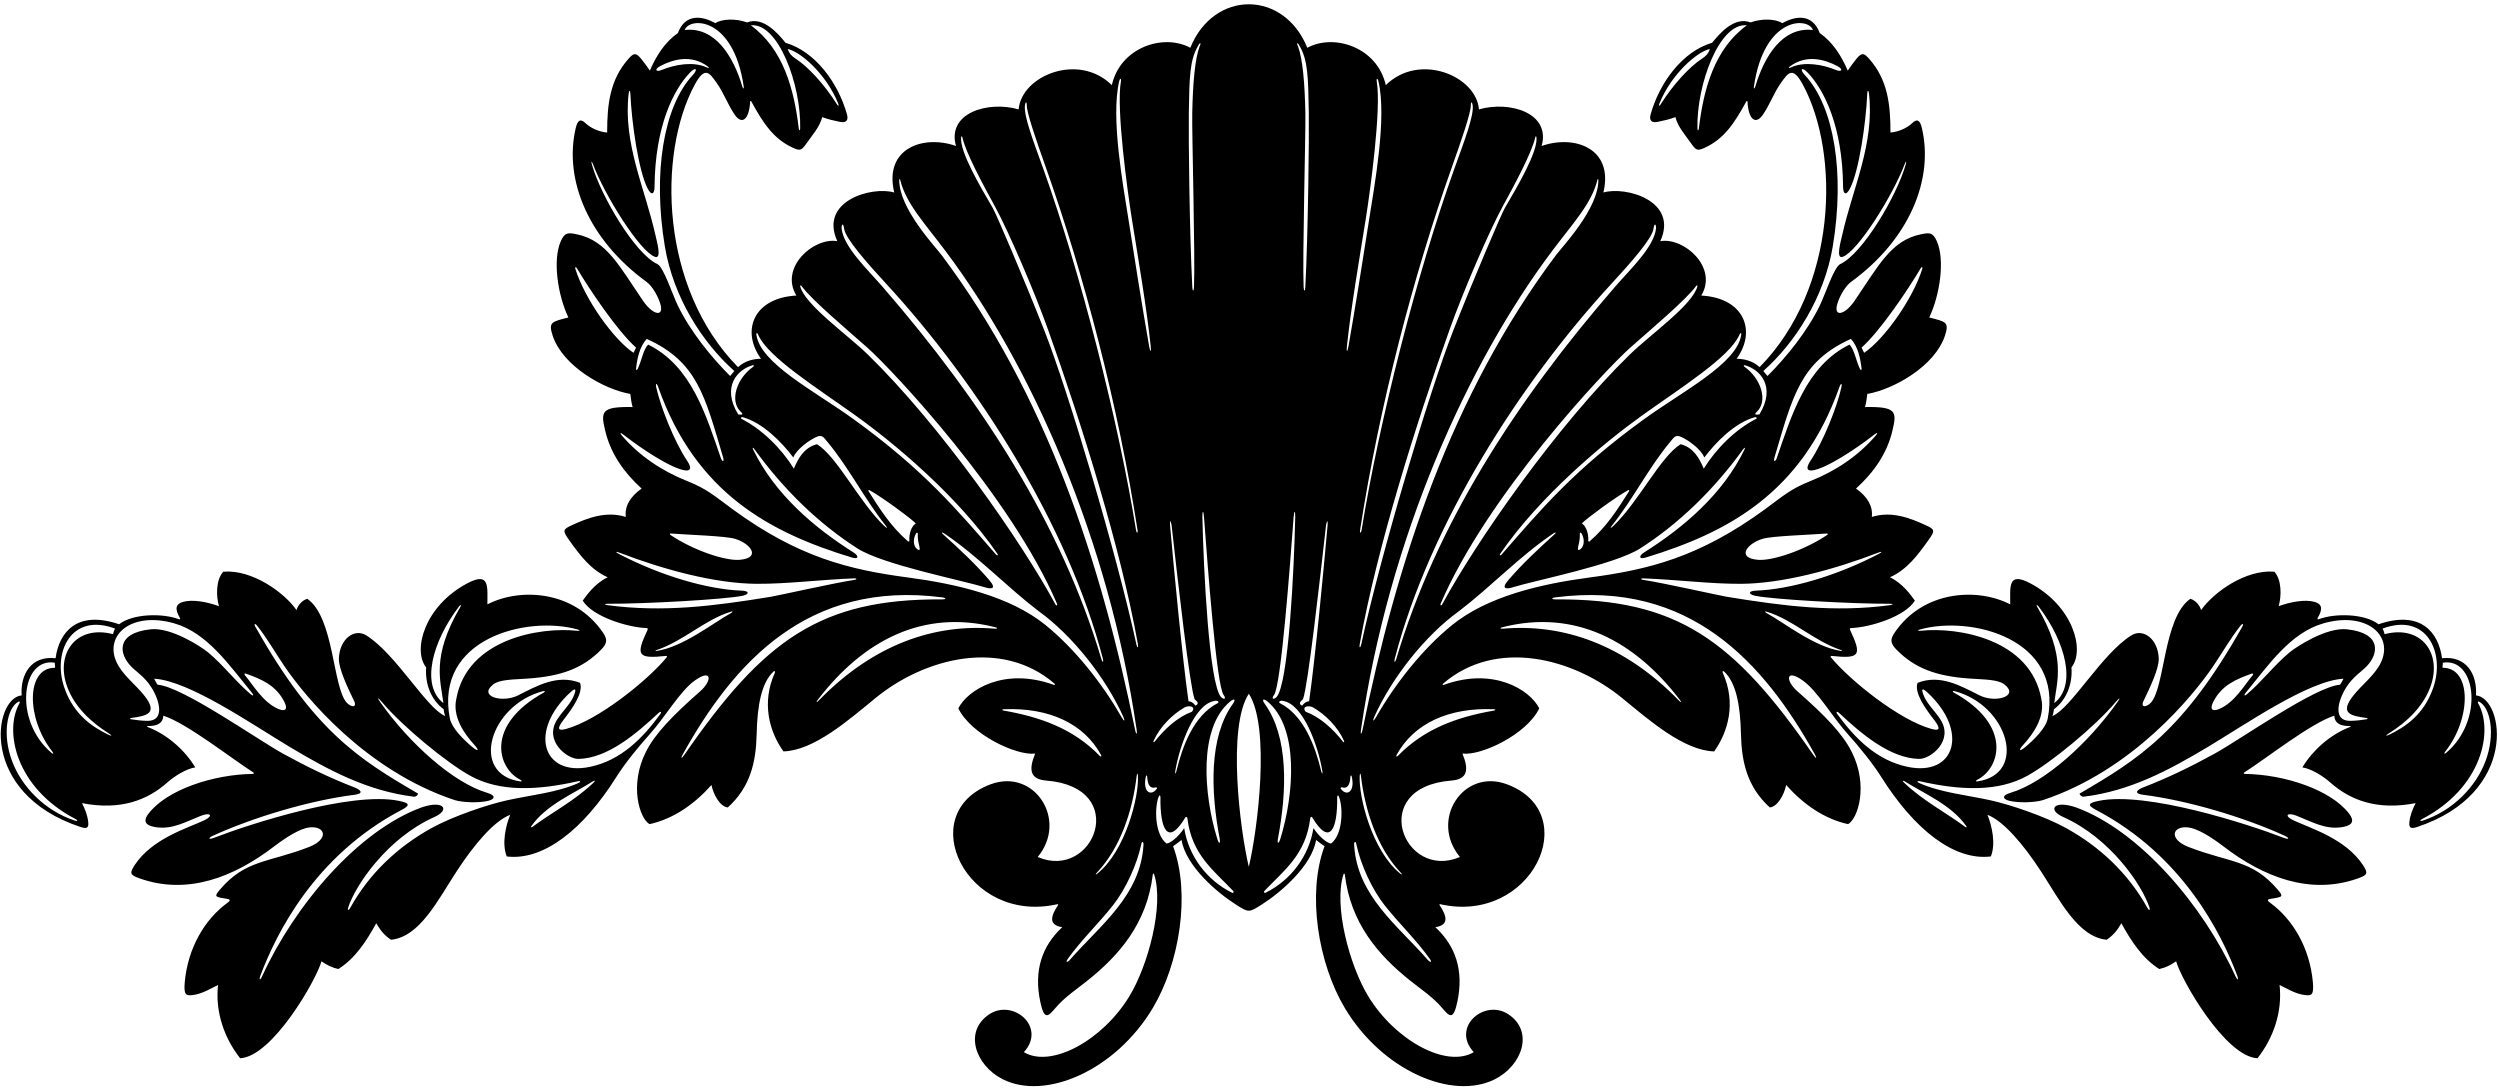 <?xml version="1.0" encoding="UTF-8"?>
<svg xmlns="http://www.w3.org/2000/svg" xmlns:xlink="http://www.w3.org/1999/xlink" width="525pt" height="229pt" viewBox="0 0 525 229" version="1.1">
<g id="surface1">
<path style=" stroke:none;fill-rule:nonzero;fill:rgb(0%,0%,0%);fill-opacity:1;" d="M 519.953 146.035 C 520.254 141.625 517.953 137.641 512.828 138.23 C 512.09 132.777 508.363 128.066 499.488 131.094 C 496.602 128.836 490.281 128.734 486.895 130.055 C 486.723 130.125 486.609 129.949 486.699 129.797 C 487.934 127.73 487.504 126.82 486.078 126.402 C 484.062 125.812 480.93 126.414 478.52 127.297 C 479.125 125.203 479.188 121.789 477.613 120.055 C 471.547 119.551 464.793 124.43 462.23 128.125 C 461.977 127.152 461.062 126.051 459.969 125.75 C 454.281 129.699 454.664 144.465 451.629 147.629 C 450.594 148.582 449.691 148.543 450.016 147.469 C 451.586 144.227 453.395 140.363 453.336 138.309 C 453.211 134.172 450.066 131.883 447.598 133.422 C 441.332 137.324 434.949 148.746 431.012 150.371 C 431.195 149.852 431.301 149.418 431.328 148.938 C 433.934 147.016 435.27 143.695 435.008 140.152 C 437.906 136.547 435.336 127.211 426.32 122.473 C 421.602 119.992 422.156 123.242 422.148 126.918 C 415.32 123.383 403.941 123.938 397.875 132.848 C 396.891 134.293 396.945 135.109 398.355 136.523 C 402.121 140.301 406.535 142.02 413.691 142.5 C 416.914 142.719 419.586 142.695 420.914 143.727 C 424.141 146.23 419.039 147.703 415.68 146.016 C 411.754 144.043 407.445 141.535 402.695 143.395 C 401.898 145.445 404.395 148.887 406.102 151.094 C 407.82 153.312 407.086 153.469 405.609 153.07 C 398.973 151.281 388.555 142.98 384.441 137.977 C 384.367 137.887 384.504 137.73 384.641 137.746 C 390.625 138.375 391.027 137.652 388.539 132.324 C 388.426 132.086 388.441 131.863 388.742 131.895 C 392.75 131.742 400.074 129.484 402.129 126.129 C 401.262 124.957 399.598 122.535 396.887 121.227 C 400.41 119.66 402.66 116.68 404.992 113.402 C 406.379 111.453 406.324 111.191 404.555 110.363 C 401.078 108.742 397.199 107.273 393.078 108.555 C 393.348 106.375 392.242 104.355 389.762 102.598 C 393.535 99.168 396.281 95.234 397.426 90.379 C 398.363 86.406 398.254 85.359 391.648 85.48 C 391.902 84.637 392 83.77 392.137 82.727 C 397.645 81.777 406.324 76.914 408.445 70.48 C 409.406 67.566 408.551 67.566 405.145 66.664 C 407.414 61.871 408.461 54.547 406.734 50.652 C 405.895 48.766 405.195 48.82 403.309 49.219 C 397.105 50.516 394.453 55.863 389.449 63.188 C 387.293 66.344 384.719 66.734 386.008 63.289 C 386.562 61.801 387.559 60.102 388.668 59.238 C 400.938 50.332 406.145 37.703 403.594 26.887 C 403.191 25.18 402.586 24.875 401.543 25.871 C 400.523 26.848 398.734 27.695 397 27.832 C 397 21.863 396.402 16.738 392.527 12.355 C 391.398 11.082 390.965 11.039 389.91 12.285 C 389.258 13.059 388.641 13.941 388.027 14.824 C 386.711 11.777 384.938 8.902 382.145 6.941 C 380.555 2.688 376.914 3.391 374.266 4.867 C 372.941 3.953 369.973 3.84 367.617 4.711 C 364.156 3.359 361.004 7.195 359.539 8.984 C 353.336 10.793 348.488 17.363 346.633 24.02 C 346.293 25.234 346.773 25.867 348.086 25.598 C 349.426 25.324 350.629 25.062 351.832 24.59 C 352.367 26.668 353.836 28.258 355.027 29.961 C 356.191 31.633 356.43 31.75 358.043 31.008 C 362.012 29.172 364.176 25.98 366.746 21.273 C 366.812 21.148 366.961 21.203 366.969 21.352 C 367.191 25.254 368.727 26.172 370.148 24.172 C 371.645 22.062 372.477 19.527 374.051 17.336 C 375.527 15.281 376.473 13.809 378.633 17.836 C 386.434 32.371 385.875 60.461 369.516 77.105 C 368.004 75.691 366.105 75.352 364.688 75.34 C 368.914 69.488 366.289 62.562 357.262 62.066 C 360.828 56.219 353.711 49.801 348.664 50.641 C 352.547 42.148 341.336 39.051 336.711 40.426 C 338.949 31.086 330.543 28.25 323.742 30.66 C 325.699 23.703 317.043 21.129 310.582 22.969 C 310.004 15.91 298.027 10.957 291.016 17.879 C 289.23 9.91 280.129 6.984 274.535 10.035 C 269.609 -2.148 254.891 -2.148 249.965 10.035 C 244.371 6.984 235.27 9.91 233.484 17.879 C 226.473 10.957 214.496 15.91 213.918 22.969 C 207.457 21.129 198.801 23.703 200.758 30.66 C 193.957 28.25 185.551 31.086 187.789 40.426 C 183.164 39.051 171.953 42.148 175.836 50.641 C 170.789 49.801 163.672 56.219 167.238 62.066 C 158.211 62.562 155.586 69.488 159.812 75.34 C 158.395 75.352 156.496 75.691 154.984 77.105 C 138.625 60.461 138.066 32.371 145.867 17.836 C 148.027 13.809 148.973 15.281 150.449 17.336 C 152.023 19.527 152.855 22.062 154.352 24.172 C 155.773 26.172 157.309 25.254 157.531 21.352 C 157.539 21.203 157.688 21.148 157.758 21.273 C 160.324 25.98 162.488 29.172 166.457 31.008 C 168.07 31.75 168.309 31.633 169.473 29.961 C 170.664 28.258 172.133 26.668 172.668 24.59 C 173.871 25.062 175.074 25.324 176.414 25.598 C 177.727 25.867 178.207 25.234 177.867 24.02 C 176.012 17.363 171.164 10.793 164.961 8.984 C 163.496 7.195 160.344 3.359 156.883 4.711 C 154.527 3.84 151.559 3.953 150.234 4.867 C 147.586 3.391 143.945 2.688 142.355 6.941 C 139.562 8.902 137.789 11.777 136.473 14.824 C 135.859 13.941 135.242 13.059 134.59 12.285 C 133.535 11.039 133.102 11.082 131.973 12.355 C 128.098 16.738 127.5 21.863 127.5 27.832 C 125.766 27.695 123.977 26.848 122.957 25.871 C 121.914 24.875 121.309 25.18 120.906 26.887 C 118.355 37.703 123.562 50.332 135.832 59.238 C 136.941 60.102 137.938 61.801 138.496 63.289 C 139.781 66.734 137.207 66.344 135.051 63.188 C 130.047 55.863 127.395 50.516 121.191 49.219 C 119.305 48.82 118.605 48.766 117.766 50.652 C 116.039 54.547 117.086 61.871 119.355 66.664 C 115.949 67.566 115.094 67.566 116.055 70.48 C 118.176 76.914 126.855 81.777 132.363 82.727 C 132.5 83.77 132.598 84.637 132.852 85.48 C 126.246 85.359 126.137 86.406 127.074 90.379 C 128.219 95.234 130.965 99.168 134.738 102.598 C 132.258 104.355 131.152 106.375 131.422 108.555 C 127.301 107.273 123.422 108.742 119.945 110.363 C 118.176 111.191 118.121 111.453 119.508 113.402 C 121.84 116.68 124.09 119.66 127.613 121.227 C 124.902 122.535 123.238 124.957 122.371 126.129 C 124.426 129.484 131.75 131.742 135.758 131.895 C 136.059 131.863 136.074 132.086 135.961 132.324 C 133.473 137.652 133.875 138.375 139.859 137.746 C 139.996 137.73 140.133 137.887 140.059 137.977 C 135.945 142.98 125.527 151.281 118.891 153.07 C 117.414 153.469 116.68 153.312 118.398 151.094 C 120.105 148.887 122.602 145.445 121.805 143.395 C 117.055 141.535 112.746 144.043 108.82 146.016 C 105.461 147.703 100.359 146.23 103.586 143.727 C 104.914 142.695 107.586 142.719 110.809 142.5 C 117.965 142.02 122.379 140.301 126.145 136.523 C 127.555 135.109 127.609 134.293 126.625 132.848 C 120.559 123.938 109.18 123.383 102.352 126.918 C 102.344 123.242 102.898 119.992 98.18 122.473 C 89.164 127.211 86.594 136.547 89.492 140.152 C 89.23 143.695 90.57 147.016 93.168 148.938 C 93.199 149.418 93.305 149.852 93.488 150.371 C 89.551 148.746 83.168 137.324 76.906 133.422 C 74.434 131.883 71.293 134.172 71.164 138.309 C 71.102 140.363 72.914 144.227 74.484 147.469 C 74.809 148.543 73.906 148.582 72.871 147.629 C 69.836 144.465 70.219 129.699 64.531 125.75 C 63.438 126.051 62.523 127.152 62.27 128.125 C 59.707 124.43 52.953 119.551 46.887 120.055 C 45.312 121.789 45.375 125.203 45.98 127.297 C 43.57 126.414 40.438 125.812 38.422 126.402 C 36.996 126.82 36.566 127.73 37.801 129.797 C 37.891 129.949 37.777 130.125 37.605 130.055 C 34.219 128.734 27.898 128.836 25.012 131.094 C 16.137 128.066 12.41 132.777 11.672 138.23 C 6.547 137.641 4.25 141.625 4.543 146.035 C -1.355 146.543 -4.59 166.531 16.898 173.664 C 18.152 174.082 18.652 173.914 18.535 172.699 C 18.395 171.234 17.859 169.918 17.215 168.656 C 25.301 170.242 30.98 168.031 35.172 164.293 C 36.719 162.914 39.242 161.402 41.004 161.152 C 38.895 157.641 35.242 154.285 30.984 152.66 C 30.793 152.586 30.848 152.465 31.07 152.469 C 32.707 152.469 34.211 152.105 34.293 150.293 C 39.219 151.863 48.457 159.191 53.195 162.211 C 53.359 162.316 53.324 162.512 53.145 162.516 C 44.707 162.633 35.059 165.855 31.223 170.824 C 29.785 172.68 30.793 173.469 32.996 173.746 C 36.367 174.172 39.238 172.465 42.258 171.293 C 44.227 170.531 44.879 171.332 42.902 172.258 C 39.348 173.926 31.977 176.078 28.293 181.648 C 27.145 183.391 27.289 183.75 29.41 184.492 C 39.438 188.023 49.199 184.156 57.562 177.75 C 60.301 175.652 63.129 173.957 64.977 173.758 C 68.359 173.395 69.148 176.215 64.902 177.867 C 56.363 181.18 51.562 180.512 46.219 186.781 C 44.957 188.262 45.023 188.359 47.555 188.734 C 48.203 188.832 48.574 189 47.82 189.543 C 42.918 193.09 39.449 199.168 38.801 206.219 C 38.547 208.977 39.074 209.129 40.449 208.965 C 42.477 208.723 44.176 207.613 45.793 206.852 C 45.152 212.547 47.137 218.047 50.43 222.234 C 57.234 221.895 66.469 205.688 67.512 201.875 C 68.633 202.656 69.773 203.23 71.055 203.496 C 74.637 201.234 76.977 197.578 79.012 193.883 C 79.934 195.492 80.781 196.445 82.102 197.352 C 88.16 196.754 91.953 189.012 95.965 182.871 C 99.57 177.352 103.766 172.391 107.141 171.109 C 106.195 173.43 105.34 177.172 106.422 179.855 C 114.059 180.789 122.414 174.328 129.449 163.141 C 131.27 160.246 134.195 156.672 136.375 154.258 C 139.785 150.48 142.793 145.109 145.953 142.879 C 149.531 140.352 149.594 142.934 147.023 145.188 C 141.113 150.383 137.535 154.125 135.633 157.906 C 132.117 164.883 134.285 171.844 136.398 173.07 C 141.41 171.977 145.824 168.883 149.406 164.848 C 149.859 167.066 151.328 169.449 152.836 169.562 C 157.539 165.324 158.766 160.07 158.895 154.227 C 159.035 147.938 159.953 143.312 162.465 141 C 162.664 140.816 162.844 141 162.727 141.254 C 159.84 147.656 161.605 153.699 164.523 157.797 C 170.922 157.602 178.113 151.293 183.836 146.605 C 194.176 138.145 210.344 133.988 221.453 143.57 C 221.66 143.746 221.531 143.906 221.27 143.812 C 210.844 140.043 203.227 144.867 201.25 148.75 C 203.879 154.23 213.461 158.742 217.387 158.25 C 215.953 161.73 216.348 163.656 219.738 163.922 C 237.484 165.328 229.742 185.055 217.914 179.969 C 224.348 172.227 217.246 161.262 208.031 164.703 C 191.75 170.781 202.84 194.242 222.074 189.879 C 222.172 189.855 222.25 189.977 222.195 190.059 C 220.754 192.242 220.027 194.25 223.078 194.711 C 218.867 198.602 217.047 203.758 218.461 210.375 C 219.277 214.223 220.043 213.574 221.621 211.703 C 223.598 209.367 226.078 207.758 228.355 205.938 C 234.996 200.641 240.871 193.926 242.094 183.609 C 242.117 183.414 242.305 183.414 242.371 183.617 C 244.48 190.184 241.094 202.746 237.18 209.195 C 231.52 218.52 220.719 224.367 215.012 220.953 C 219.84 215.699 212.75 209.676 207.738 213.004 C 202.324 216.594 204.82 223.738 210.586 226.645 C 219.527 231.152 234.238 224.828 242.094 211.676 C 247.668 202.348 250.086 187.684 246.344 177.707 C 246.961 177.312 247.539 176.832 248.113 176.398 C 249.078 181.93 255.613 187.469 259.559 189.973 C 262.242 191.676 262.273 191.668 264.973 189.953 C 268.922 187.441 275.422 181.918 276.387 176.398 C 276.961 176.832 277.539 177.312 278.156 177.707 C 274.414 187.684 276.832 202.348 282.406 211.676 C 290.262 224.828 304.973 231.152 313.914 226.645 C 319.68 223.738 322.176 216.594 316.762 213.004 C 311.75 209.676 304.66 215.699 309.488 220.953 C 303.781 224.367 292.98 218.52 287.32 209.195 C 283.406 202.746 280.02 190.184 282.129 183.617 C 282.195 183.414 282.383 183.414 282.406 183.609 C 283.629 193.926 289.504 200.641 296.145 205.938 C 298.422 207.758 300.902 209.367 302.879 211.703 C 304.457 213.574 305.223 214.223 306.043 210.375 C 307.453 203.758 305.633 198.602 301.422 194.711 C 304.473 194.25 303.746 192.242 302.305 190.059 C 302.25 189.977 302.328 189.855 302.426 189.879 C 321.66 194.242 332.75 170.781 316.469 164.703 C 307.254 161.262 300.152 172.227 306.586 179.969 C 294.758 185.055 287.016 165.328 304.762 163.922 C 308.152 163.656 308.547 161.73 307.113 158.25 C 311.039 158.742 320.621 154.23 323.25 148.75 C 321.273 144.867 313.656 140.043 303.23 143.812 C 302.969 143.906 302.84 143.746 303.047 143.57 C 314.156 133.988 330.324 138.145 340.664 146.605 C 346.387 151.293 353.578 157.602 359.977 157.797 C 362.895 153.699 364.66 147.656 361.773 141.254 C 361.656 141 361.84 140.816 362.035 141 C 364.547 143.312 365.465 147.938 365.605 154.227 C 365.734 160.07 366.961 165.324 371.664 169.562 C 373.172 169.449 374.641 167.066 375.094 164.848 C 378.676 168.883 383.09 171.977 388.102 173.07 C 390.215 171.844 392.383 164.883 388.867 157.906 C 386.965 154.125 383.391 150.383 377.477 145.188 C 374.906 142.934 374.969 140.352 378.547 142.879 C 381.707 145.109 384.715 150.48 388.125 154.258 C 390.305 156.672 393.23 160.246 395.051 163.141 C 402.086 174.328 410.441 180.789 418.078 179.855 C 419.16 177.172 418.305 173.43 417.363 171.109 C 420.734 172.391 424.93 177.352 428.535 182.871 C 432.547 189.012 436.34 196.754 442.398 197.352 C 443.719 196.445 444.566 195.492 445.488 193.883 C 447.523 197.578 449.863 201.234 453.445 203.496 C 454.727 203.23 455.867 202.656 456.988 201.875 C 458.031 205.688 467.266 221.895 474.07 222.234 C 477.367 218.047 479.348 212.547 478.707 206.852 C 480.324 207.613 482.023 208.723 484.051 208.965 C 485.426 209.129 485.949 208.977 485.699 206.219 C 485.051 199.168 481.582 193.09 476.68 189.543 C 475.926 189 476.297 188.832 476.941 188.734 C 479.477 188.359 479.547 188.262 478.281 186.781 C 472.938 180.512 468.137 181.18 459.598 177.867 C 455.352 176.215 456.141 173.395 459.523 173.758 C 461.371 173.957 464.199 175.652 466.938 177.75 C 475.301 184.156 485.062 188.023 495.09 184.492 C 497.211 183.75 497.355 183.391 496.207 181.648 C 492.523 176.078 485.152 173.926 481.598 172.258 C 479.621 171.332 480.273 170.531 482.242 171.293 C 485.262 172.465 488.133 174.172 491.504 173.746 C 493.707 173.469 494.715 172.68 493.277 170.824 C 489.441 165.855 479.789 162.633 471.355 162.516 C 471.18 162.512 471.141 162.316 471.305 162.211 C 476.043 159.191 485.281 151.863 490.207 150.293 C 490.289 152.105 491.789 152.469 493.43 152.469 C 493.652 152.465 493.711 152.586 493.516 152.66 C 489.258 154.285 485.605 157.641 483.496 161.152 C 485.258 161.402 487.781 162.914 489.328 164.293 C 493.52 168.031 499.199 170.242 507.285 168.656 C 506.641 169.918 506.105 171.234 505.965 172.699 C 505.848 173.914 506.348 174.082 507.602 173.664 C 529.09 166.531 525.855 146.543 519.953 146.035 Z M 348.727 21.93 C 348.461 22.359 348.277 22.25 348.465 21.773 C 351.012 15.422 356.566 10.754 359.07 10.297 C 358.73 11.336 358.121 11.863 357.449 12.297 C 354.91 13.934 351.434 17.617 348.727 21.93 Z M 356.762 26.973 C 356.703 27.473 356.473 27.484 356.461 26.973 C 356.25 17.73 361.113 4.684 366.84 5.32 C 360.016 10.262 357.734 18.754 356.762 26.973 Z M 176.035 21.773 C 176.223 22.25 176.039 22.359 175.773 21.93 C 173.066 17.617 169.59 13.934 167.051 12.297 C 166.379 11.863 165.77 11.336 165.43 10.297 C 167.934 10.754 173.488 15.422 176.035 21.773 Z M 168.039 26.973 C 168.027 27.484 167.797 27.473 167.738 26.973 C 166.766 18.754 164.484 10.262 157.664 5.32 C 163.387 4.684 168.25 17.73 168.039 26.973 Z M 114.047 145.137 C 114.449 145.031 114.539 145.25 114.188 145.445 C 101.84 152.289 104.426 161.316 109.27 163.75 C 109.664 163.949 109.625 164.148 109.223 164.09 C 98.59 162.543 102.805 148.086 114.047 145.137 Z M 121.316 132.191 C 121.879 132.348 121.789 132.527 121.199 132.465 C 113.359 131.613 98.082 134.184 95.824 146.77 C 95.004 150.449 97.367 153.984 99.684 156.496 C 100.559 157.449 100.594 158.059 99.121 156.824 C 97.461 155.426 94.898 152.957 94.477 150.914 C 91.18 134.145 110.551 129.191 121.316 132.191 Z M 93.113 147.656 C 88.34 143.945 90.703 134.805 96.402 127.355 C 96.75 126.898 96.953 126.988 96.66 127.48 C 90.484 138 92.582 143.117 93.113 147.656 Z M 51.598 141.449 C 54.98 142.652 57.883 143.883 59.676 147.309 C 60.531 148.941 59.938 149.512 58.441 148.875 C 55.195 147.488 53.184 143.863 51.395 141.746 C 51.254 141.578 51.402 141.379 51.598 141.449 Z M 11.52 139.172 C 11.449 139.477 11.641 139.945 11.547 140.23 C 5.418 140.188 5.477 150.875 11.004 157.844 C 11.332 158.258 11.176 158.414 10.777 158.074 C 2.801 151.277 4.492 137.984 11.52 139.172 Z M 15.766 172.344 C 9.332 170.242 4.535 165.16 2.539 159.832 C 0.422 154.18 1.484 148.578 3.926 147.32 C 4.086 147.234 4.219 147.457 4.117 147.629 C 0.785 153.422 3.223 165.445 15.895 172.016 C 16.383 172.27 16.301 172.52 15.766 172.344 Z M 14.117 144.23 C 15.664 148.453 19.102 151.648 22.77 153.961 C 23.688 154.539 23.531 154.668 22.574 154.195 C 19.613 152.723 15.496 150.227 13.5 144.375 C 10.961 136.945 14.984 128.547 24.172 132.008 C 23.93 132.395 23.809 132.875 23.734 133.176 C 16 131.148 11.559 137.254 14.117 144.23 Z M 30.973 151.379 C 29.781 151.367 28.648 151.227 27.512 151.047 C 27.211 151 27.246 150.816 27.555 150.773 C 30.855 150.332 33.223 149.809 30.359 146.141 C 28.477 143.727 25.625 141.707 24.402 138.891 C 21.957 133.258 27.711 128.379 36.555 130.895 C 43.547 132.879 48.164 139.734 52.922 145.508 C 53.32 145.996 53.176 146.234 52.719 145.852 C 49.562 143.219 46.973 139.73 43.738 137.035 C 42.176 135.73 35.895 131.695 31.648 132.152 C 24.18 132.953 25.035 137.391 27.5 139.914 C 28.43 140.934 30.43 142.148 31.816 144.383 C 33.68 147.387 34.52 151.406 30.973 151.379 Z M 106.488 168.062 C 102.496 168.941 95.148 171.379 90.539 173.941 C 83.578 177.812 77.59 183.344 73.512 190.715 C 73.195 191.281 72.926 191.156 73.133 190.531 C 74.648 185.906 81.289 176.008 91.246 171.562 C 94.578 170.074 93.262 167.934 88.512 169.562 C 75.16 174.469 61.898 190.07 55.09 204.93 C 54.594 206.008 54.309 205.863 54.738 204.738 C 57.953 196.25 65.969 179.711 84.387 170.055 C 86.289 169.055 85.895 168.613 83.789 168.184 C 73.762 166.121 52.371 173.07 45.031 175.906 C 43.746 176.406 43.562 176.027 44.812 175.461 C 53.195 171.652 64.992 168.086 74.449 166.906 C 76.375 166.664 75.898 165.926 74.426 165.355 C 69.195 163.332 64.285 160.938 59.422 158.262 C 54.031 155.293 38.289 144.16 33.098 143.793 C 32.754 143.359 32.562 142.828 32.367 142.527 C 39.77 142.949 53.062 152.211 60.941 156.914 C 68.887 161.652 77.066 166.098 86.891 167.301 C 87.387 167.355 87.727 166.973 87.797 166.66 C 75.285 159.371 66.004 153.543 53.625 131.625 C 53.273 131 53.547 130.828 54.004 131.406 C 56.059 134 57.777 137.012 59.684 139.832 C 63.988 146.207 76.727 161.805 95.516 168.031 C 97.246 168.547 100.586 168.645 102.547 168.168 C 103.918 167.836 104.188 167.047 102.34 166.504 C 95.148 164.383 85.984 156.098 79.902 147.531 C 79.148 146.469 79.312 146.367 80.176 147.395 C 84.547 152.59 93.734 160.113 98.691 162.879 C 105.027 166.41 113.027 165.941 121.348 164.062 C 121.891 163.941 122.02 164.184 121.523 164.41 C 117.008 166.445 111.578 166.941 106.488 168.062 Z M 124.621 164.383 C 120.566 168.242 115.938 170.566 111.781 173.668 C 111.566 173.832 111.414 173.719 111.566 173.504 C 114.691 169.016 120.562 166.598 124.422 164.133 C 124.949 163.797 125.047 163.977 124.621 164.383 Z M 138.629 150.008 C 135.035 154.938 130.441 159.691 123.859 161.047 C 113.863 163.102 110.977 153.488 119.77 145.395 C 120.902 144.355 121.023 144.703 120.598 145.867 C 119.898 147.773 118.172 149.289 117.02 151.074 C 114.129 155.57 119.113 159.418 121.484 159.371 C 127.562 159.258 133.629 154.09 138.238 149.773 C 138.766 149.281 139.039 149.445 138.629 150.008 Z M 252.836 108.535 C 253.605 118.844 255.484 144.07 256.965 145.957 C 257.527 146.676 257.156 147.062 256.426 146.387 C 253.898 143.594 252.738 119.562 252.5 108.539 C 252.473 107.246 252.727 107.062 252.836 108.535 Z M 255.016 147.203 C 255.617 147.012 256.145 147.398 255.73 147.656 C 250.664 150.242 248.281 156.812 247.062 161.887 C 246.891 162.609 246.688 162.617 246.82 161.836 C 247.742 156.465 250.828 147.918 255.016 147.203 Z M 249.652 23.75 C 249.781 16.191 249.812 12.629 251.637 9.57 C 252.012 8.793 252.301 9.035 251.93 9.695 C 250.918 12.422 250.496 17.574 250.371 23.797 C 250.285 27.941 251.016 54.188 250.738 60.301 C 250.695 61.242 250.43 61.254 250.383 60.305 C 249.785 48.637 249.574 28.367 249.652 23.75 Z M 246.027 110.238 C 247.328 121.805 249.816 144.004 250.867 146.828 C 251.48 147.348 251.887 147.844 251.02 148.184 C 250.754 147.73 250.188 147.277 249.586 147.277 C 248.258 137.844 246.547 119.855 245.707 110.285 C 245.613 109.227 245.832 109.23 246.027 110.238 Z M 242.266 155.562 C 243.562 152.652 246.203 150.023 248.758 148.559 C 249.797 148.023 251.191 148.406 250.305 149.465 C 247.316 150.562 244.582 153.066 242.496 155.723 C 242.289 155.988 242.125 155.875 242.266 155.562 Z M 235.035 17.055 C 235.219 16.289 235.504 16.461 235.383 17.156 C 234.383 22.844 236.777 40.234 237.688 45.961 C 238.961 53.941 240.793 64.57 241.652 72.715 C 241.789 74.023 241.539 74 241.309 72.664 C 239.926 64.793 238.219 54.062 236.977 46.07 C 235.887 39.055 233.207 24.727 235.035 17.055 Z M 215.254 22.008 C 215.375 21.309 215.641 21.355 215.625 22.066 C 215.594 23.66 217.578 29.371 219.672 35.281 C 227.613 57.703 234.789 84.879 238.895 111.387 C 238.988 112.02 238.672 111.969 238.578 111.391 C 234.871 88.438 226.922 57.32 219.121 35.531 C 216.984 29.559 214.883 24.191 215.254 22.008 Z M 201.844 28.797 C 201.871 28.574 202.047 28.59 202.094 28.812 C 202.742 31.957 206.531 38.957 208.961 43.398 C 211.723 48.449 217.172 61.031 220.086 69.211 C 227.129 88.977 235.312 114.887 238.969 135.32 C 239.102 136.082 238.82 136.145 238.652 135.371 C 234.52 116.309 224.355 82.223 219.305 69.391 C 215.004 58.465 209.215 44.934 208.484 43.684 C 205.777 39.059 201.48 31.773 201.844 28.797 Z M 189.035 37.762 C 190.277 42.785 194.105 46.777 198.602 52.77 C 216.316 76.375 232.871 112.969 238.711 153.367 C 238.855 154.367 238.551 154.164 238.398 153.418 C 231.199 117.949 219.754 82.934 197.711 53.535 C 196.363 51.738 188.816 43.82 188.84 37.793 C 188.84 37.551 188.98 37.535 189.035 37.762 Z M 177.27 48.039 C 177.543 50.109 182.094 55.242 186.051 59.535 C 205.254 80.355 224.262 110.129 231.594 138.289 C 231.809 139.113 231.527 139.207 231.281 138.379 C 222.945 110.34 206.391 84.508 185.355 60.242 C 182.184 56.582 177.137 51.863 176.73 47.957 C 176.73 46.867 177.113 46.867 177.27 48.039 Z M 168.301 60.035 C 170.422 62.977 177.914 69.246 182.133 72.996 C 187.492 77.766 212.254 104.129 221.941 126.723 C 222.133 127.137 221.859 127.336 221.609 126.867 C 214.527 113.75 197.566 89.387 182.227 74.438 C 177.973 70.293 169.055 64.027 168.047 60.148 C 167.992 59.926 168.16 59.844 168.301 60.035 Z M 158.852 70.359 C 158.75 69.824 159.047 69.777 159.27 70.41 C 161.402 75.082 171.363 81.312 179.711 87.285 C 187.652 92.973 201.074 104.094 209.453 116.293 C 209.648 116.578 209.512 116.801 209.148 116.438 C 200.93 107.004 193.961 98.656 179.203 87.996 C 171.004 82.074 159.773 76.383 158.852 70.359 Z M 190.969 113.539 C 190.98 113.699 190.801 113.789 190.688 113.691 C 187.113 110.602 184.836 107.023 182.391 103.141 C 182.293 102.984 182.426 102.84 182.617 102.949 C 185.277 104.426 191.223 108.789 192.312 109.914 C 191.266 110.609 190.875 112.344 190.969 113.539 Z M 192.438 111.93 C 192.535 111.785 192.742 111.887 192.734 112.051 C 192.699 113.117 192.859 113.859 193.059 114.691 C 193.242 115.512 193.098 115.703 192.602 115.324 C 191.691 114.617 191.734 112.984 192.438 111.93 Z M 166.598 96.074 C 167.25 94.355 169.91 92.441 171.453 91.754 C 172.629 91.234 172.93 91.797 173.66 92.672 C 178.246 98.145 181.504 104.746 186.02 110.41 C 186.445 110.945 186.27 111.004 185.746 110.504 C 180.422 105.445 175.879 95.984 171.574 93.285 C 168.859 93.965 167.617 96.266 166.711 98.414 C 164.086 94.164 160.008 90.133 155.664 87.934 C 155.461 87.828 155.723 87.535 155.926 87.594 C 160.121 88.746 164.074 92.734 166.598 96.074 Z M 158.039 76.711 C 158.336 76.629 158.414 76.844 158.18 77.008 C 154.68 79.48 153.223 84.121 155.473 86.383 C 155.922 86.836 156.312 87.199 155.023 87.027 C 151.422 81.121 154.996 77.543 158.039 76.711 Z M 156.18 18.172 C 156.254 18.695 156.047 18.711 155.883 18.164 C 153.996 11.801 150.156 5.57 143.785 6.301 C 144.801 3.512 154.027 3.43 156.18 18.172 Z M 138.688 13.855 C 141.527 12.375 145.219 11.461 148.586 13.922 C 149.016 14.234 148.926 14.395 148.406 14.156 C 145.543 12.84 141.723 13.566 138.996 14.676 C 137.656 15.219 137.375 14.539 138.688 13.855 Z M 138.051 55.457 C 133.32 53.273 126.168 41.098 124.32 34.621 C 124.094 33.828 124.23 33.703 124.512 34.449 C 126.965 40.98 134.332 52.797 137.539 53.934 C 139.039 54.465 137.93 50.668 137.617 49.273 C 135.434 39.523 130.793 30.109 132.02 19.621 C 132.098 18.953 132.34 18.867 132.371 19.566 C 132.645 25.914 134.121 35.941 135.996 39.578 C 136.844 41.219 137.441 40.684 137.453 39.285 C 137.551 26.375 141.527 18.75 144.879 15.258 C 146.156 13.922 146.602 14.566 145.504 15.738 C 139.32 22.363 137.059 36.352 139.617 51.742 C 141.398 62.434 147.492 71.949 154.195 77.902 C 153.949 78.289 153.66 78.527 153.324 78.961 C 149.301 74.938 144.938 69.547 142.312 64.102 C 141.219 61.84 139.344 56.055 138.051 55.457 Z M 135.816 71.172 C 146.477 75.969 148.047 83.258 151.852 96.043 C 152.133 96.961 151.746 97.109 151.402 96.266 C 148.289 87.277 145.242 76.844 136.098 72.359 C 135.055 73.465 134.711 75.898 133.883 77.523 C 133.766 77.758 133.535 77.711 133.562 77.477 C 133.801 75.285 134.32 72.77 135.816 71.172 Z M 120.809 56.418 C 120.703 56.086 120.957 55.992 121.145 56.312 C 123.719 60.688 129.605 69.461 133.57 73 C 133.398 73.379 133.223 73.719 133.039 74.094 C 128.938 71.355 122.867 62.988 120.809 56.418 Z M 127.691 127.098 C 126.863 126.984 126.777 126.785 127.785 126.789 C 135.395 126.824 152.289 125.879 155.926 125.113 C 157.438 124.793 157.336 124.09 155.824 124.039 C 148.57 123.789 138.777 120.926 129.898 116.289 C 129.191 115.922 129.293 115.754 130.055 116.051 C 139.355 119.637 150.246 122.559 158.902 122.602 C 165.43 122.633 172.066 121.738 179.488 121.453 C 179.863 121.438 180.039 121.676 179.539 121.754 C 175.098 122.434 163.406 125.07 161.938 125.312 C 149.688 127.32 139.211 128.617 127.691 127.098 Z M 140.867 112.035 C 144.629 112.328 152.305 112.543 154.352 113.152 C 157.699 114.156 159.926 117.211 155.254 117.566 C 152.387 117.789 145.781 115.688 140.777 112.328 C 140.609 112.215 140.66 112.02 140.867 112.035 Z M 137.883 136.699 C 137.562 136.746 137.586 136.609 137.91 136.5 C 143.488 134.648 148.016 130.129 153.473 128.461 C 153.895 128.328 153.965 128.492 153.52 128.742 C 149.656 130.879 143.422 135.879 137.883 136.699 Z M 143.699 158.535 C 143.09 159.418 142.887 159.297 143.402 158.375 C 154.09 139.18 169.605 121.812 197.828 125.441 C 198.805 125.566 198.742 125.879 197.762 125.871 C 172.281 125.734 160.391 134.344 143.699 158.535 Z M 208.871 132.027 C 196.312 130.934 183.434 135.277 171.984 147.062 C 171.426 147.641 171.305 147.523 171.801 146.875 C 181.195 134.645 193.68 127.844 209.004 131.715 C 209.57 131.855 209.484 132.082 208.871 132.027 Z M 219.484 131.199 C 212.094 125.242 200.984 122.633 190.645 121.266 C 178.398 119.641 167.668 117.062 153.801 106.906 C 149.93 104.07 148.516 102.695 144.25 100.996 C 139.066 98.93 134.316 95.797 130.605 91.48 C 130.102 90.898 130.25 90.75 130.887 91.258 C 132.629 92.648 138.785 97.145 142.695 98.488 C 144.992 99.277 145.484 98.531 144.305 96.773 C 141.559 92.688 138.707 85.355 137.824 81.406 C 137.605 80.438 137.895 80.348 138.23 81.301 C 146.141 103.68 161.883 111.906 178.91 117.086 C 180.414 117.535 180.32 116.699 179.277 116.039 C 170.844 110.715 162.719 103.762 158.16 94.41 C 157.949 93.977 158.121 93.906 158.414 94.309 C 164.66 102.953 172.062 110.059 180.066 115.172 C 185.438 118.602 202.133 121.867 206.93 123.363 C 207.77 123.629 209.547 123.926 207.773 121.852 C 204.891 118.477 201.426 115.25 198.047 112.199 C 197.605 111.797 197.781 111.684 198.301 112.031 C 205.434 116.844 211.395 123.223 218.18 128.391 C 225.152 133.418 232.133 142.195 235.859 150.445 C 236.32 151.473 236.109 151.617 235.566 150.664 C 231.582 143.684 225.789 136.277 219.484 131.199 Z M 210.797 149.227 C 210.367 149.152 210.371 148.957 210.797 148.938 C 220.316 148.547 227.629 151.965 231.207 158.523 C 231.398 158.875 231.188 158.992 230.902 158.695 C 225.41 153.043 218.504 150.57 210.797 149.227 Z M 230.336 183.27 C 235.34 177.992 237.855 170.148 238.703 162.938 C 238.773 162.34 238.926 162.305 238.965 162.93 C 239.207 167.273 236.383 178.699 230.406 183.492 C 230.051 183.777 230.004 183.621 230.336 183.27 Z M 224.645 201.594 C 224.172 202.133 223.68 202.168 224.23 201.387 C 226.984 197.484 230.652 193.996 233.715 190.129 C 236.383 186.758 238.781 181.551 239.68 177.223 C 239.809 176.602 240.16 176.688 240.133 177.406 C 239.523 188.117 230.988 194.34 224.645 201.594 Z M 240.641 163.035 C 240.707 162.746 240.898 162.816 240.914 163.117 C 240.992 164.906 241.617 165.695 242.66 165.344 C 242.848 165.281 243.043 165.465 242.953 165.617 C 241.672 167.355 239.891 166.297 240.641 163.035 Z M 258.66 187.438 C 253.508 184.879 249.609 179.855 248.68 173.898 C 247.633 175.531 245.855 177.102 244.984 177.141 C 242.441 175.242 242.434 169.461 243.328 167.301 C 243.449 166.922 243.703 166.992 243.695 167.453 C 243.598 173.895 245.156 177.992 248.961 171.605 C 249.047 171.461 249.316 171.578 249.344 171.785 C 250.25 179.496 254.891 182.785 258.941 187.07 C 259.207 187.348 259.012 187.609 258.66 187.438 Z M 258.926 147.773 C 253.871 154.754 254.234 166.098 256.117 176.035 C 256.34 177.203 256 177.336 255.629 176.156 C 252.727 166.785 251.652 152.773 258.383 147.273 C 259.199 146.609 259.57 146.887 258.926 147.773 Z M 262.25 182.031 C 260.398 174.301 257.676 152.703 262.25 145.68 C 266.824 152.703 264.102 174.301 262.25 182.031 Z M 394.445 116.051 C 395.207 115.754 395.309 115.922 394.602 116.289 C 385.723 120.926 375.93 123.789 368.676 124.039 C 367.164 124.09 367.062 124.793 368.574 125.113 C 372.211 125.879 389.105 126.824 396.715 126.789 C 397.723 126.785 397.637 126.984 396.809 127.098 C 385.289 128.617 374.812 127.32 362.562 125.312 C 361.094 125.07 349.402 122.434 344.961 121.754 C 344.461 121.676 344.637 121.438 345.012 121.453 C 352.434 121.738 359.07 122.633 365.598 122.602 C 374.254 122.559 385.145 119.637 394.445 116.051 Z M 370.148 113.152 C 372.195 112.543 379.871 112.328 383.633 112.035 C 383.84 112.02 383.891 112.215 383.723 112.328 C 378.719 115.688 372.113 117.789 369.246 117.566 C 364.574 117.211 366.801 114.156 370.148 113.152 Z M 403.355 56.312 C 403.543 55.992 403.797 56.086 403.691 56.418 C 401.633 62.988 395.562 71.355 391.461 74.094 C 391.277 73.719 391.102 73.379 390.93 73 C 394.895 69.461 400.781 60.688 403.355 56.312 Z M 388.684 71.172 C 390.18 72.77 390.699 75.285 390.938 77.477 C 390.965 77.711 390.738 77.758 390.617 77.523 C 389.789 75.898 389.445 73.465 388.406 72.359 C 379.258 76.844 376.211 87.277 373.098 96.266 C 372.754 97.109 372.367 96.961 372.648 96.043 C 376.453 83.258 378.023 75.969 388.684 71.172 Z M 368.617 18.164 C 368.453 18.711 368.246 18.695 368.32 18.172 C 370.473 3.43 379.699 3.512 380.715 6.301 C 374.344 5.57 370.504 11.801 368.617 18.164 Z M 376.094 14.156 C 375.574 14.395 375.484 14.234 375.914 13.922 C 379.281 11.461 382.973 12.375 385.812 13.855 C 387.125 14.539 386.844 15.219 385.504 14.676 C 382.777 13.566 378.957 12.84 376.094 14.156 Z M 384.883 51.742 C 387.441 36.352 385.18 22.363 378.996 15.738 C 377.898 14.566 378.344 13.922 379.621 15.258 C 382.973 18.75 386.949 26.375 387.047 39.285 C 387.059 40.684 387.656 41.219 388.504 39.578 C 390.379 35.941 391.855 25.914 392.129 19.566 C 392.16 18.867 392.402 18.953 392.48 19.621 C 393.707 30.109 389.066 39.523 386.883 49.273 C 386.57 50.668 385.461 54.465 386.961 53.934 C 390.168 52.797 397.535 40.98 399.988 34.449 C 400.27 33.703 400.406 33.828 400.18 34.621 C 398.332 41.098 391.18 53.273 386.449 55.457 C 385.156 56.055 383.281 61.84 382.188 64.102 C 379.562 69.547 375.199 74.938 371.176 78.961 C 370.84 78.527 370.551 78.289 370.305 77.902 C 377.008 71.949 383.102 62.434 384.883 51.742 Z M 366.461 76.711 C 369.504 77.543 373.078 81.121 369.477 87.027 C 368.188 87.199 368.578 86.836 369.027 86.383 C 371.277 84.121 369.82 79.48 366.32 77.008 C 366.086 76.844 366.164 76.629 366.461 76.711 Z M 368.574 87.594 C 368.777 87.535 369.039 87.828 368.836 87.934 C 364.492 90.133 360.414 94.164 357.789 98.414 C 356.883 96.266 355.641 93.965 352.926 93.285 C 348.621 95.984 344.078 105.445 338.754 110.504 C 338.23 111.004 338.055 110.945 338.48 110.41 C 342.996 104.746 346.254 98.145 350.84 92.672 C 351.57 91.797 351.871 91.234 353.047 91.754 C 354.59 92.441 357.25 94.355 357.902 96.074 C 360.426 92.734 364.379 88.746 368.574 87.594 Z M 332.188 109.914 C 333.277 108.789 339.223 104.426 341.883 102.949 C 342.074 102.84 342.207 102.984 342.109 103.141 C 339.664 107.023 337.391 110.602 333.812 113.691 C 333.699 113.789 333.52 113.699 333.531 113.539 C 333.625 112.344 333.234 110.609 332.188 109.914 Z M 331.898 115.324 C 331.402 115.703 331.258 115.512 331.441 114.691 C 331.641 113.859 331.801 113.117 331.766 112.051 C 331.758 111.887 331.965 111.785 332.062 111.93 C 332.766 112.984 332.809 114.617 331.898 115.324 Z M 365.23 70.41 C 365.453 69.777 365.75 69.824 365.648 70.359 C 364.727 76.383 353.496 82.074 345.297 87.996 C 330.539 98.656 323.57 107.004 315.352 116.438 C 314.988 116.801 314.852 116.578 315.047 116.293 C 323.426 104.094 336.848 92.973 344.789 87.285 C 353.137 81.312 363.098 75.082 365.23 70.41 Z M 356.199 60.035 C 356.34 59.844 356.508 59.926 356.453 60.148 C 355.445 64.027 346.527 70.293 342.273 74.438 C 326.934 89.387 309.973 113.75 302.891 126.867 C 302.641 127.336 302.367 127.137 302.559 126.723 C 312.246 104.129 337.008 77.766 342.367 72.996 C 346.586 69.246 354.078 62.977 356.199 60.035 Z M 338.449 59.535 C 342.406 55.242 346.957 50.109 347.23 48.039 C 347.387 46.867 347.77 46.867 347.77 47.957 C 347.363 51.863 342.316 56.582 339.145 60.242 C 318.109 84.508 301.555 110.34 293.219 138.379 C 292.973 139.207 292.691 139.113 292.906 138.289 C 300.238 110.129 319.246 80.355 338.449 59.535 Z M 325.898 52.77 C 330.395 46.777 334.223 42.785 335.465 37.762 C 335.52 37.535 335.66 37.551 335.66 37.793 C 335.684 43.82 328.137 51.738 326.789 53.535 C 304.746 82.934 293.301 117.949 286.102 153.418 C 285.949 154.164 285.645 154.367 285.789 153.367 C 291.629 112.969 308.184 76.375 325.898 52.77 Z M 315.539 43.398 C 317.969 38.957 321.758 31.957 322.406 28.812 C 322.453 28.59 322.629 28.574 322.656 28.797 C 323.02 31.773 318.723 39.059 316.016 43.684 C 315.285 44.934 309.496 58.465 305.195 69.391 C 300.145 82.223 289.98 116.309 285.848 135.371 C 285.68 136.145 285.398 136.082 285.531 135.32 C 289.188 114.887 297.371 88.977 304.414 69.211 C 307.328 61.031 312.781 48.449 315.539 43.398 Z M 304.828 35.281 C 306.922 29.371 308.906 23.66 308.875 22.066 C 308.859 21.355 309.125 21.309 309.246 22.008 C 309.617 24.191 307.516 29.559 305.379 35.531 C 297.578 57.32 289.629 88.438 285.922 111.391 C 285.828 111.969 285.512 112.02 285.605 111.387 C 289.711 84.879 296.887 57.703 304.828 35.281 Z M 282.848 72.715 C 283.707 64.57 285.539 53.941 286.812 45.961 C 287.723 40.234 290.117 22.844 289.117 17.156 C 288.996 16.461 289.281 16.289 289.465 17.055 C 291.293 24.727 288.613 39.055 287.523 46.07 C 286.281 54.062 284.574 64.793 283.191 72.664 C 282.961 74 282.711 74.023 282.848 72.715 Z M 282.234 155.562 C 282.375 155.875 282.211 155.988 282.004 155.723 C 279.918 153.066 277.184 150.562 274.195 149.465 C 273.309 148.406 274.703 148.023 275.742 148.559 C 278.297 150.023 280.938 152.652 282.234 155.562 Z M 278.793 110.285 C 277.953 119.855 276.242 137.844 274.914 147.277 C 274.312 147.277 273.746 147.73 273.48 148.184 C 272.613 147.844 273.02 147.348 273.633 146.828 C 274.684 144.004 277.172 121.805 278.473 110.238 C 278.672 109.23 278.887 109.227 278.793 110.285 Z M 272.863 9.57 C 274.688 12.629 274.719 16.191 274.848 23.75 C 274.926 28.367 274.715 48.637 274.117 60.305 C 274.07 61.254 273.805 61.242 273.762 60.301 C 273.484 54.188 274.215 27.941 274.129 23.797 C 274.004 17.574 273.582 12.422 272.57 9.695 C 272.199 9.035 272.488 8.793 272.863 9.57 Z M 277.68 161.836 C 277.812 162.617 277.609 162.609 277.438 161.887 C 276.219 156.812 273.84 150.242 268.77 147.656 C 268.355 147.398 268.883 147.012 269.484 147.203 C 273.672 147.918 276.758 156.465 277.68 161.836 Z M 267.539 145.957 C 269.016 144.07 270.895 118.844 271.664 108.535 C 271.773 107.062 272.027 107.246 272 108.539 C 271.762 119.562 270.602 143.594 268.074 146.387 C 267.344 147.062 266.973 146.676 267.539 145.957 Z M 266.117 147.273 C 272.848 152.773 271.773 166.785 268.871 176.156 C 268.5 177.336 268.16 177.203 268.383 176.035 C 270.266 166.098 270.629 154.754 265.574 147.773 C 264.93 146.887 265.301 146.609 266.117 147.273 Z M 279.516 177.141 C 278.645 177.102 276.867 175.531 275.82 173.898 C 274.891 179.855 270.992 184.879 265.84 187.438 C 265.488 187.609 265.293 187.348 265.559 187.07 C 269.609 182.785 274.25 179.496 275.156 171.785 C 275.184 171.578 275.453 171.461 275.539 171.605 C 279.344 177.992 280.902 173.895 280.805 167.453 C 280.797 166.992 281.051 166.922 281.172 167.301 C 282.066 169.461 282.059 175.242 279.516 177.141 Z M 281.547 165.617 C 281.457 165.465 281.652 165.281 281.84 165.344 C 282.883 165.695 283.508 164.906 283.586 163.117 C 283.602 162.816 283.793 162.746 283.859 163.035 C 284.609 166.297 282.828 167.355 281.547 165.617 Z M 300.27 201.387 C 300.82 202.168 300.328 202.133 299.855 201.594 C 293.512 194.34 284.977 188.117 284.367 177.406 C 284.34 176.688 284.691 176.602 284.82 177.223 C 285.719 181.551 288.117 186.758 290.785 190.129 C 293.848 193.996 297.516 197.484 300.27 201.387 Z M 294.094 183.492 C 288.117 178.699 285.293 167.273 285.539 162.93 C 285.574 162.305 285.727 162.34 285.797 162.938 C 286.645 170.148 289.16 177.992 294.164 183.27 C 294.496 183.621 294.449 183.777 294.094 183.492 Z M 313.703 148.938 C 314.129 148.957 314.133 149.152 313.703 149.227 C 305.996 150.57 299.09 153.043 293.598 158.695 C 293.312 158.992 293.102 158.875 293.293 158.523 C 296.871 151.965 304.184 148.547 313.703 148.938 Z M 288.934 150.664 C 288.391 151.617 288.18 151.473 288.641 150.445 C 292.367 142.195 299.348 133.418 306.32 128.391 C 313.105 123.223 319.066 116.844 326.199 112.031 C 326.719 111.684 326.895 111.797 326.453 112.199 C 323.074 115.25 319.609 118.477 316.727 121.852 C 314.953 123.926 316.73 123.629 317.57 123.363 C 322.367 121.867 339.062 118.602 344.434 115.172 C 352.438 110.059 359.84 102.953 366.086 94.309 C 366.379 93.906 366.551 93.977 366.34 94.41 C 361.781 103.762 353.656 110.715 345.223 116.039 C 344.18 116.699 344.09 117.535 345.59 117.086 C 362.617 111.906 378.363 103.68 386.27 81.301 C 386.605 80.348 386.895 80.438 386.676 81.406 C 385.793 85.355 382.941 92.688 380.195 96.773 C 379.016 98.531 379.508 99.277 381.805 98.488 C 385.715 97.145 391.871 92.648 393.613 91.258 C 394.25 90.75 394.398 90.898 393.895 91.48 C 390.184 95.797 385.434 98.93 380.25 100.996 C 375.984 102.695 374.57 104.07 370.699 106.906 C 356.832 117.062 346.102 119.641 333.855 121.266 C 323.516 122.633 312.406 125.242 305.016 131.199 C 298.711 136.277 292.918 143.684 288.934 150.664 Z M 352.516 147.062 C 341.066 135.277 328.188 130.934 315.629 132.027 C 315.016 132.082 314.93 131.855 315.496 131.715 C 330.82 127.844 343.305 134.645 352.699 146.875 C 353.195 147.523 353.074 147.641 352.516 147.062 Z M 381.098 158.375 C 381.613 159.297 381.41 159.418 380.801 158.535 C 364.109 134.344 352.219 125.734 326.738 125.871 C 325.758 125.879 325.695 125.566 326.672 125.441 C 354.895 121.812 370.41 139.18 381.098 158.375 Z M 370.98 128.742 C 370.535 128.492 370.605 128.328 371.027 128.461 C 376.484 130.129 381.012 134.648 386.59 136.5 C 386.914 136.609 386.938 136.746 386.617 136.699 C 381.078 135.879 374.844 130.879 370.98 128.742 Z M 512.98 139.172 C 520.008 137.984 521.699 151.277 513.723 158.074 C 513.324 158.414 513.168 158.258 513.496 157.844 C 519.023 150.875 519.082 140.188 512.953 140.23 C 512.859 139.945 513.051 139.477 512.98 139.172 Z M 473.105 141.746 C 471.316 143.863 469.305 147.488 466.059 148.875 C 464.562 149.512 463.969 148.941 464.824 147.309 C 466.617 143.883 469.52 142.652 472.902 141.449 C 473.098 141.379 473.246 141.578 473.105 141.746 Z M 428.102 127.355 C 433.797 134.805 436.16 143.945 431.387 147.656 C 431.918 143.117 434.016 138 427.84 127.48 C 427.547 126.988 427.75 126.898 428.102 127.355 Z M 403.301 132.465 C 402.711 132.527 402.621 132.348 403.184 132.191 C 413.949 129.191 433.32 134.145 430.02 150.914 C 429.605 152.957 427.039 155.426 425.379 156.824 C 423.906 158.059 423.941 157.449 424.816 156.496 C 427.133 153.984 429.496 150.449 428.676 146.77 C 426.422 134.184 411.141 131.613 403.301 132.465 Z M 410.453 145.137 C 421.695 148.086 425.91 162.543 415.277 164.09 C 414.875 164.148 414.836 163.949 415.23 163.75 C 420.074 161.316 422.66 152.289 410.312 145.445 C 409.961 145.25 410.051 145.031 410.453 145.137 Z M 385.871 150.008 C 385.461 149.445 385.734 149.281 386.262 149.773 C 390.871 154.09 396.938 159.258 403.016 159.371 C 405.387 159.418 410.371 155.57 407.48 151.074 C 406.328 149.289 404.602 147.773 403.902 145.867 C 403.477 144.703 403.598 144.355 404.73 145.395 C 413.523 153.488 410.637 163.102 400.641 161.047 C 394.059 159.691 389.465 154.938 385.871 150.008 Z M 412.719 173.668 C 408.562 170.566 403.934 168.242 399.879 164.383 C 399.453 163.977 399.551 163.797 400.078 164.133 C 403.938 166.598 409.809 169.016 412.934 173.504 C 413.086 173.719 412.934 173.832 412.719 173.668 Z M 465.078 158.262 C 460.215 160.938 455.305 163.332 450.074 165.355 C 448.605 165.926 448.121 166.664 450.051 166.906 C 459.508 168.086 471.305 171.652 479.688 175.461 C 480.938 176.027 480.754 176.406 479.469 175.906 C 472.129 173.07 450.738 166.121 440.711 168.184 C 438.605 168.613 438.211 169.055 440.113 170.055 C 458.531 179.711 466.547 196.25 469.762 204.738 C 470.188 205.863 469.906 206.008 469.41 204.93 C 462.602 190.07 449.34 174.469 435.988 169.562 C 431.238 167.934 429.922 170.074 433.254 171.562 C 443.211 176.008 449.852 185.906 451.367 190.531 C 451.574 191.156 451.305 191.281 450.988 190.715 C 446.91 183.344 440.922 177.812 433.961 173.941 C 429.355 171.379 422.004 168.941 418.012 168.062 C 412.922 166.941 407.492 166.445 402.977 164.41 C 402.48 164.184 402.609 163.941 403.152 164.062 C 411.473 165.941 419.473 166.41 425.809 162.879 C 430.766 160.113 439.953 152.59 444.324 147.395 C 445.188 146.367 445.352 146.469 444.598 147.531 C 438.516 156.098 429.352 164.383 422.16 166.504 C 420.312 167.047 420.582 167.836 421.953 168.168 C 423.914 168.645 427.254 168.547 428.984 168.031 C 447.773 161.805 460.512 146.207 464.816 139.832 C 466.723 137.012 468.441 134 470.496 131.406 C 470.953 130.828 471.227 131 470.871 131.625 C 458.496 153.543 449.215 159.371 436.703 166.66 C 436.773 166.973 437.113 167.355 437.609 167.301 C 447.434 166.098 455.613 161.652 463.559 156.914 C 471.438 152.211 484.73 142.949 492.133 142.527 C 491.938 142.828 491.746 143.359 491.402 143.793 C 486.211 144.16 470.469 155.293 465.078 158.262 Z M 500.098 138.891 C 498.871 141.707 496.023 143.727 494.141 146.141 C 491.277 149.809 493.645 150.332 496.945 150.773 C 497.254 150.816 497.289 151 496.988 151.047 C 495.855 151.227 494.719 151.367 493.523 151.379 C 489.98 151.406 490.82 147.387 492.684 144.383 C 494.07 142.148 496.07 140.934 497 139.914 C 499.465 137.391 500.316 132.953 492.852 132.152 C 488.605 131.695 482.324 135.73 480.762 137.035 C 477.527 139.73 474.938 143.219 471.781 145.852 C 471.324 146.234 471.18 145.996 471.578 145.508 C 476.336 139.734 480.953 132.879 487.941 130.895 C 496.789 128.379 502.543 133.258 500.098 138.891 Z M 501.926 154.195 C 500.969 154.668 500.812 154.539 501.73 153.961 C 505.398 151.648 508.836 148.453 510.383 144.23 C 512.941 137.254 508.5 131.148 500.766 133.176 C 500.691 132.875 500.57 132.395 500.328 132.008 C 509.516 128.547 513.539 136.945 511 144.375 C 509.004 150.227 504.887 152.723 501.926 154.195 Z M 508.734 172.344 C 508.199 172.52 508.117 172.27 508.605 172.016 C 521.277 165.445 523.715 153.422 520.383 147.629 C 520.281 147.457 520.41 147.234 520.574 147.32 C 523.016 148.578 524.078 154.18 521.961 159.832 C 519.965 165.16 515.164 170.242 508.734 172.344 "/>
</g>
</svg>
